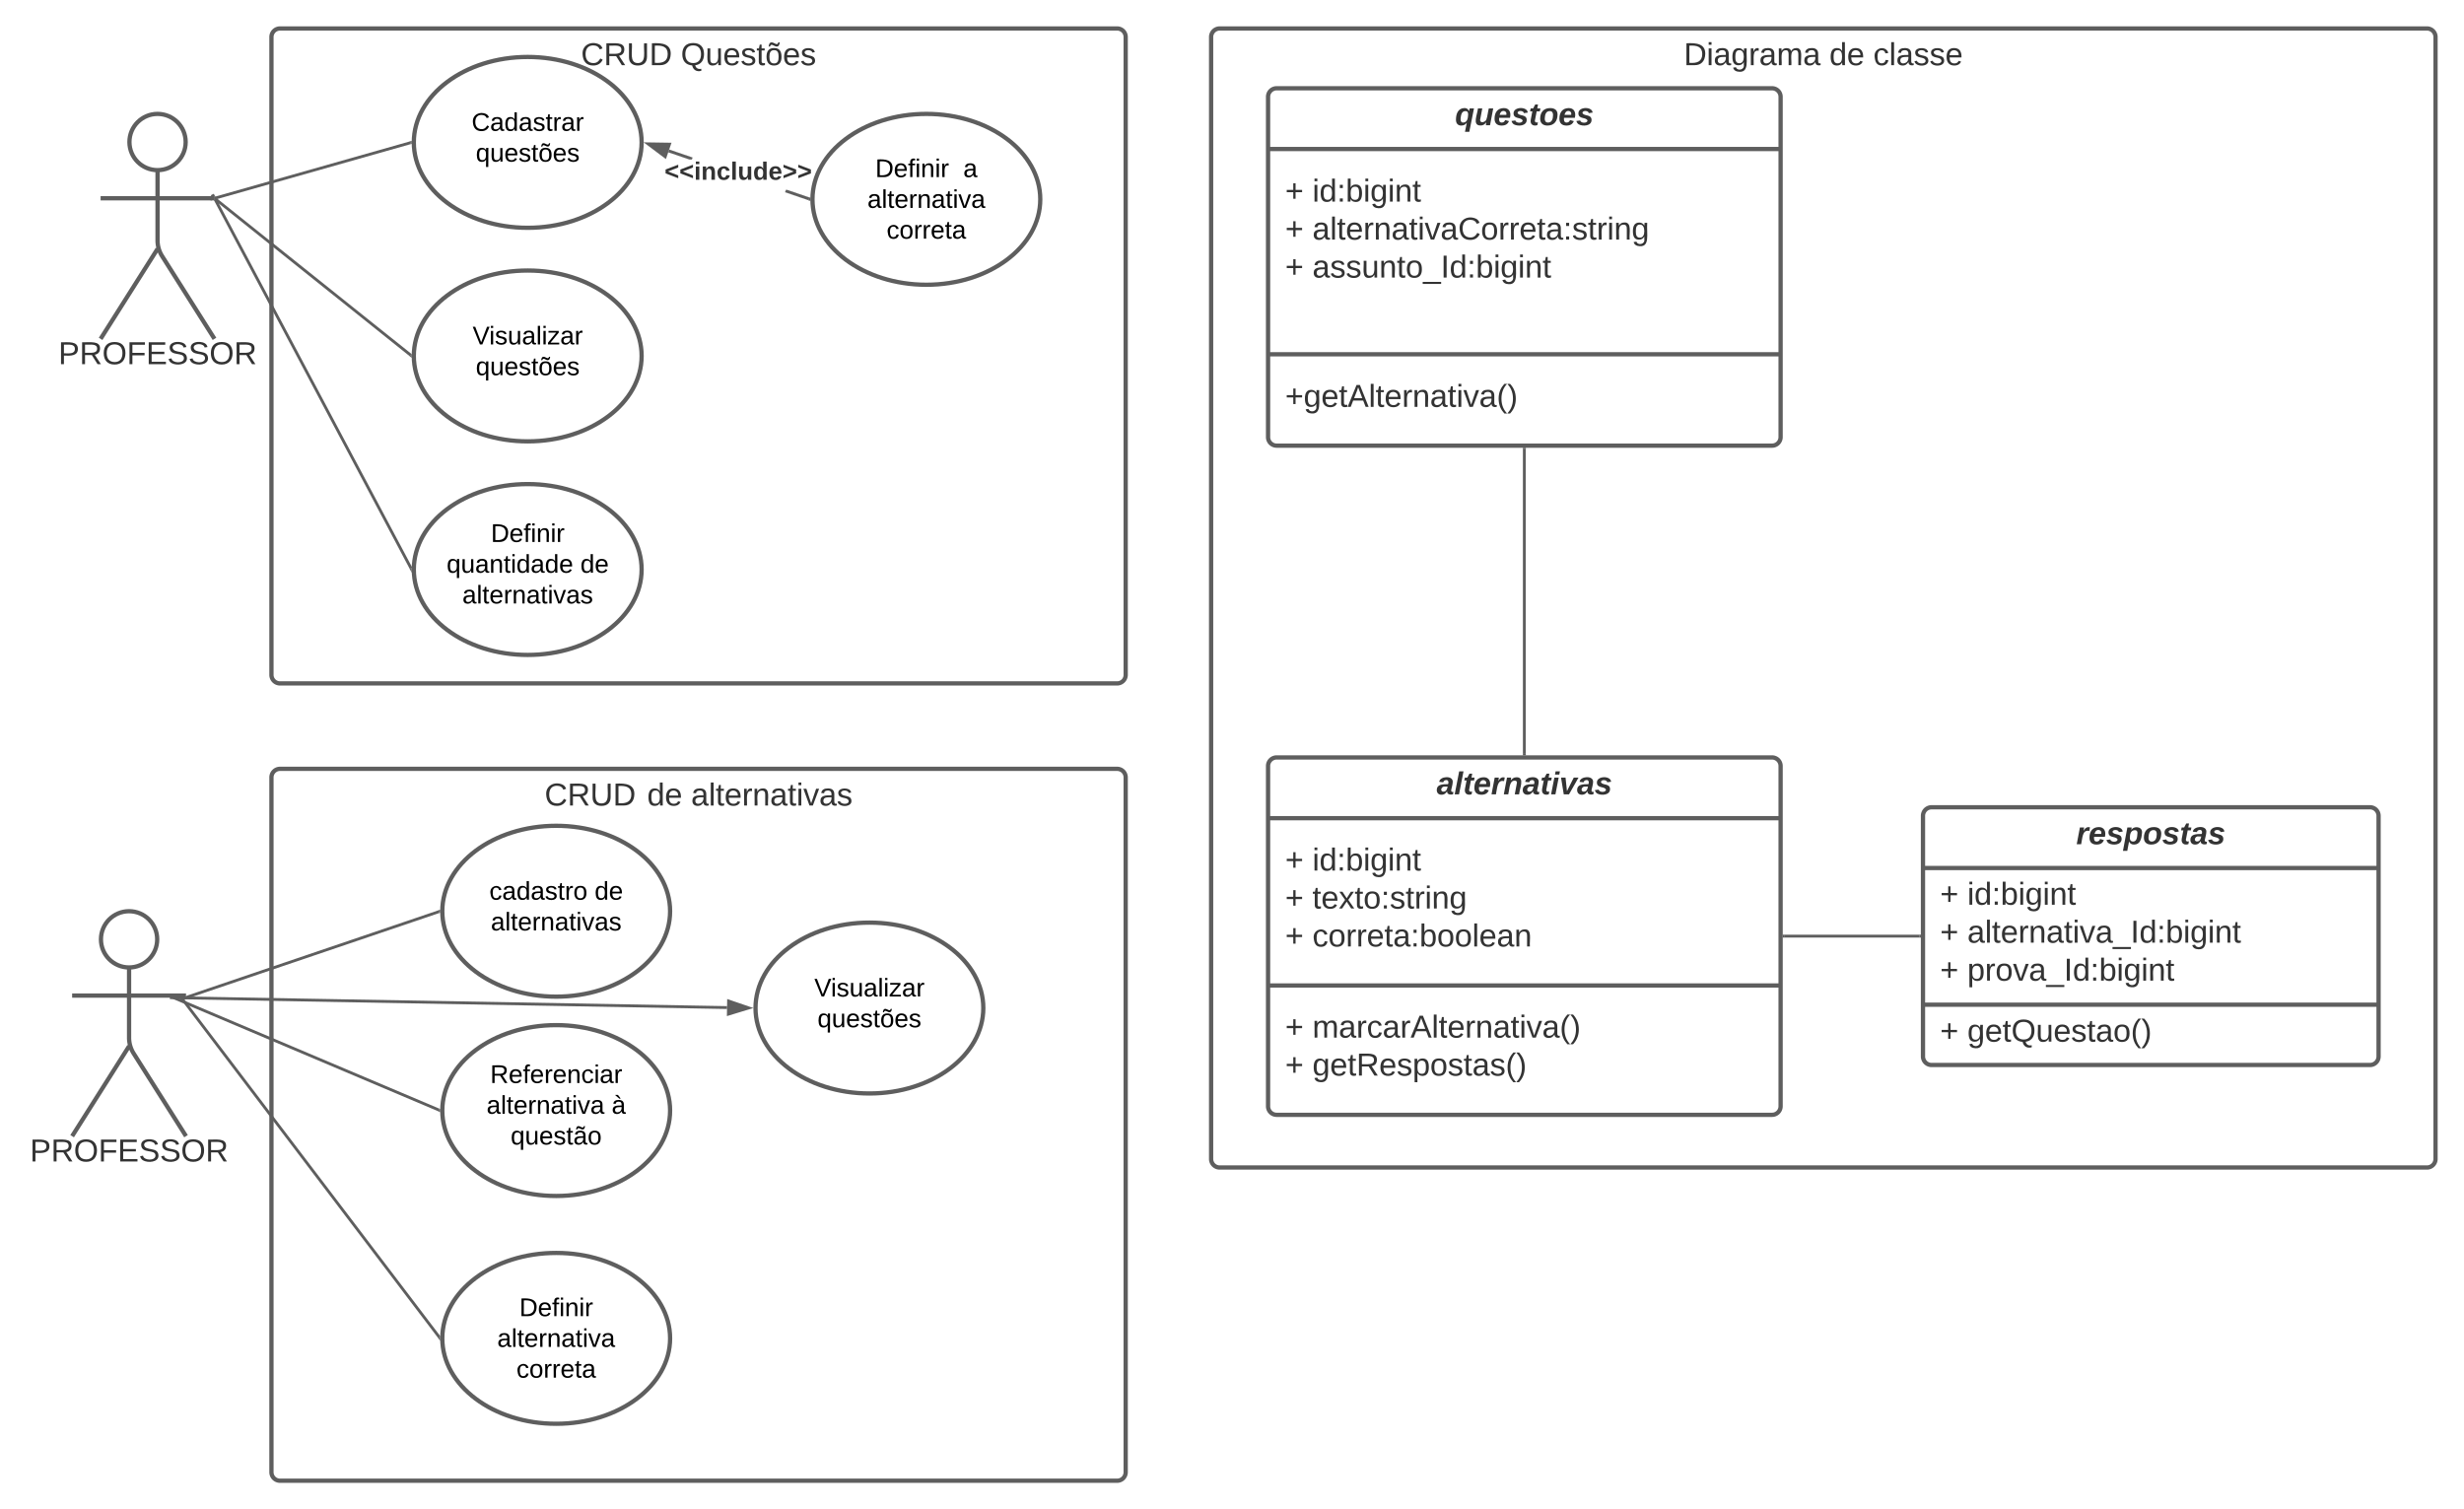 <svg xmlns="http://www.w3.org/2000/svg" xmlns:xlink="http://www.w3.org/1999/xlink" xmlns:lucid="lucid" width="1730.66" height="1060"><g transform="translate(-9.34 -20)" lucid:page-tab-id="0_0"><path d="M0 0h1870.87v1322.83H0z" fill="#fff"/><path d="M200 46a6 6 0 0 1 6-6h588a6 6 0 0 1 6 6v448a6 6 0 0 1-6 6H206a6 6 0 0 1-6-6z" stroke="#5e5e5e" stroke-width="3" fill-opacity="0"/><use xlink:href="#a" transform="matrix(1,0,0,1,208,48) translate(209.407 17.778)"/><use xlink:href="#b" transform="matrix(1,0,0,1,208,48) translate(279.531 17.778)"/><path d="M200 566a6 6 0 0 1 6-6h588a6 6 0 0 1 6 6v488a6 6 0 0 1-6 6H206a6 6 0 0 1-6-6z" stroke="#5e5e5e" stroke-width="3" fill-opacity="0"/><use xlink:href="#c" transform="matrix(1,0,0,1,208,568) translate(183.865 17.778)"/><use xlink:href="#d" transform="matrix(1,0,0,1,208,568) translate(255.875 17.778)"/><use xlink:href="#e" transform="matrix(1,0,0,1,208,568) translate(286.74 17.778)"/><path d="M860 46a6 6 0 0 1 6-6h848a6 6 0 0 1 6 6v788a6 6 0 0 1-6 6H866a6 6 0 0 1-6-6z" stroke="#5e5e5e" stroke-width="3" fill-opacity="0"/><use xlink:href="#f" transform="matrix(1,0,0,1,868,48) translate(324.006 17.778)"/><use xlink:href="#g" transform="matrix(1,0,0,1,868,48) translate(426.228 17.778)"/><use xlink:href="#h" transform="matrix(1,0,0,1,868,48) translate(457.093 17.778)"/><path d="M139.75 119.75c0 10.9-8.84 19.75-19.75 19.75-10.9 0-19.75-8.84-19.75-19.75 0-10.9 8.84-19.75 19.75-19.75 10.9 0 19.75 8.84 19.75 19.75z" stroke="#5e5e5e" stroke-width="3" fill="#fff"/><path d="M120 139.5v49.3a20.7 20.7 0 0 0 3.2 11.07L160 258m-40-63.2L80 258m0-98.75h80" stroke="#5e5e5e" stroke-width="3" fill="none"/><path d="M80 106a6 6 0 0 1 6-6h68a6 6 0 0 1 6 6v168a6 6 0 0 1-6 6H86a6 6 0 0 1-6-6z" fill="none"/><use xlink:href="#i" transform="matrix(1,0,0,1,0,258) translate(50.34 17.778)"/><path d="M460 120c0 33.14-35.82 60-80 60s-80-26.86-80-60 35.82-60 80-60 80 26.86 80 60z" stroke="#5e5e5e" stroke-width="3" fill="#fff"/><use xlink:href="#j" transform="matrix(1,0,0,1,300,60) translate(40.58 51.9)"/><use xlink:href="#k" transform="matrix(1,0,0,1,300,60) translate(43.505 73.5)"/><path d="M160.96 159l136.58-38.73" stroke="#5e5e5e" stroke-width="2" fill="none"/><path d="M157.4 161.05l-.1-.3h1.16zm3.86-1.1l-1.26.36v-2.07l.7-.2zM298.5 119.98v.43l.03.63-.74.2-.56-1.9 1.3-.38z" stroke="#5e5e5e" stroke-width=".05" fill="#5e5e5e"/><path d="M119.75 679.75c0 10.9-8.84 19.75-19.75 19.75-10.9 0-19.75-8.84-19.75-19.75 0-10.9 8.84-19.75 19.75-19.75 10.9 0 19.75 8.84 19.75 19.75z" stroke="#5e5e5e" stroke-width="3" fill="#fff"/><path d="M100 699.5v49.3a20.7 20.7 0 0 0 3.2 11.07L140 818m-40-63.2L60 818m0-98.75h80" stroke="#5e5e5e" stroke-width="3" fill="none"/><path d="M60 666a6 6 0 0 1 6-6h68a6 6 0 0 1 6 6v168a6 6 0 0 1-6 6H66a6 6 0 0 1-6-6z" fill="none"/><use xlink:href="#i" transform="matrix(1,0,0,1,-20,818) translate(50.34 17.778)"/><path d="M480 660c0 33.14-35.82 60-80 60s-80-26.86-80-60 35.82-60 80-60 80 26.86 80 60z" stroke="#5e5e5e" stroke-width="3" fill="#fff"/><use xlink:href="#l" transform="matrix(1,0,0,1,320,600) translate(33.03 51.9)"/><use xlink:href="#m" transform="matrix(1,0,0,1,320,600) translate(106.98 51.9)"/><use xlink:href="#n" transform="matrix(1,0,0,1,320,600) translate(34.08 73.5)"/><path d="M140.95 720.25l176.6-59.93" stroke="#5e5e5e" stroke-width="2" fill="none"/><path d="M141.3 721.2l-3.82 1.3-.6-1.75H140v-1.23l.65-.22zM318.5 659.98v.43l.03.65-.68.23-.64-1.9 1.33-.45z" stroke="#5e5e5e" stroke-width=".05" fill="#5e5e5e"/><path d="M460 270c0 33.14-35.82 60-80 60s-80-26.86-80-60 35.82-60 80-60 80 26.86 80 60z" stroke="#5e5e5e" stroke-width="3" fill="#fff"/><use xlink:href="#o" transform="matrix(1,0,0,1,300,210) translate(41.28 51.9)"/><use xlink:href="#p" transform="matrix(1,0,0,1,300,210) translate(43.505 73.5)"/><path d="M480 800c0 33.14-35.82 60-80 60s-80-26.86-80-60 35.82-60 80-60 80 26.86 80 60z" stroke="#5e5e5e" stroke-width="3" fill="#fff"/><use xlink:href="#q" transform="matrix(1,0,0,1,320,740) translate(33.605 40.65)"/><use xlink:href="#r" transform="matrix(1,0,0,1,320,740) translate(31.08 62.25)"/><use xlink:href="#s" transform="matrix(1,0,0,1,320,740) translate(118.93 62.25)"/><use xlink:href="#t" transform="matrix(1,0,0,1,320,740) translate(48.005 83.85)"/><path d="M160.78 159.9l136.94 109.48" stroke="#5e5e5e" stroke-width="2" fill="none"/><path d="M161.43 159.13l-1.25 1.56-.18-.15V158zm-4.05-1.38l.9-1.13 1.42 1.13zM298.54 268.75l-.04 1.23v.43l.04.9-1.47-1.16 1.25-1.56z" stroke="#5e5e5e" stroke-width=".05" fill="#5e5e5e"/><path d="M460 420c0 33.14-35.82 60-80 60s-80-26.86-80-60 35.82-60 80-60 80 26.86 80 60z" stroke="#5e5e5e" stroke-width="3" fill="#fff"/><use xlink:href="#u" transform="matrix(1,0,0,1,300,360) translate(54.105 40.65)"/><use xlink:href="#v" transform="matrix(1,0,0,1,300,360) translate(23.03 62.25)"/><use xlink:href="#w" transform="matrix(1,0,0,1,300,360) translate(116.98 62.25)"/><use xlink:href="#x" transform="matrix(1,0,0,1,300,360) translate(34.08 83.85)"/><path d="M160.47 160.16l137.56 258.96" stroke="#5e5e5e" stroke-width="2" fill="none"/><path d="M161.36 159.7l-1.36.73v-2.68h-1.94l-.35-.66 1.78-.95zM298.5 419.98v.43l.08 1.87-1.44-2.7 1.4-.75z" stroke="#5e5e5e" stroke-width=".05" fill="#5e5e5e"/><path d="M480 960c0 33.14-35.82 60-80 60s-80-26.86-80-60 35.82-60 80-60 80 26.86 80 60z" stroke="#5e5e5e" stroke-width="3" fill="#fff"/><use xlink:href="#u" transform="matrix(1,0,0,1,320,900) translate(54.105 44.4)"/><use xlink:href="#y" transform="matrix(1,0,0,1,320,900) translate(38.58 66)"/><use xlink:href="#z" transform="matrix(1,0,0,1,320,900) translate(52.055 87.6)"/><path d="M132.25 721.14l185.33 78.47M132.27 721.15l-3.7-1.57" stroke="#5e5e5e" stroke-width="2" fill="none"/><path d="M318.53 798.93l-.03 1.05v.43l.03.7-1.36-.58.78-1.84z" stroke="#5e5e5e" stroke-width=".05" fill="#5e5e5e"/><path d="M137.33 721.55L317.9 959.2M137.35 721.57l-2.44-3.2" stroke="#5e5e5e" stroke-width="2" fill="none"/><path d="M318.5 959.98v.43l.05 1.32-1.47-1.93 1.46-1.12z" stroke="#5e5e5e" stroke-width=".05" fill="#5e5e5e"/><path d="M740 160c0 33.14-35.82 60-80 60s-80-26.86-80-60 35.82-60 80-60 80 26.86 80 60z" stroke="#5e5e5e" stroke-width="3" fill="#fff"/><use xlink:href="#A" transform="matrix(1,0,0,1,580,100) translate(44.105 44.4)"/><use xlink:href="#B" transform="matrix(1,0,0,1,580,100) translate(105.905 44.4)"/><use xlink:href="#y" transform="matrix(1,0,0,1,580,100) translate(38.58 66)"/><use xlink:href="#C" transform="matrix(1,0,0,1,580,100) translate(52.055 87.6)"/><path d="M577.88 158.73l-.65 1.9L560.8 155l.57-1.64h.8zm-82.12-28.08l-.48 1.38h-1.68l-14.92-5.1.65-1.9z" stroke="#5e5e5e" stroke-width=".05" fill="#5e5e5e"/><path d="M578.53 158.95l-.03 1.03v.43l.03.67-1.32-.46.65-1.88z" fill="#5e5e5e"/><path d="M578.56 158.94l-.04 1.04v.43l.03.7-1.38-.47.67-1.94zm-1.32 1.66l1.26.43-.02-.62V160l.03-1-.63-.23z" stroke="#5e5e5e" stroke-width=".05" fill="#5e5e5e"/><path d="M479.56 121.28l-3 8.77-12-9z" fill="#5e5e5e"/><path d="M480.95 120.3l-3.9 11.37L461.5 120zm-4.9 8.12l2.12-6.17-10.55-.16z" stroke="#5e5e5e" stroke-width=".05" fill="#5e5e5e"/><use xlink:href="#D" transform="matrix(1,0,0,1,476.109,132.03) translate(0 14.222)"/><path d="M700 728c0 33.13-35.82 60-80 60s-80-26.87-80-60c0-33.15 35.82-60 80-60s80 26.85 80 60z" stroke="#5e5e5e" stroke-width="3" fill="#fff"/><use xlink:href="#o" transform="matrix(1,0,0,1,540,667.992) translate(41.28 51.9)"/><use xlink:href="#p" transform="matrix(1,0,0,1,540,667.992) translate(43.505 73.5)"/><path d="M132.7 720.77l387.3 6.9M132.73 720.77l-4.03-.07" stroke="#5e5e5e" stroke-width="2" fill="none"/><path d="M535.26 727.93l-14.34 4.38.16-9.25z" stroke="#5e5e5e" stroke-width="2" fill="#5e5e5e"/><path d="M900 88a6 6 0 0 1 6-6h348a6 6 0 0 1 6 6v239a6 6 0 0 1-6 6H906a6 6 0 0 1-6-6z" stroke="#5e5e5e" stroke-width="3" fill="#fff"/><path d="M900 124.67h360M900 268.83h360" stroke="#5e5e5e" stroke-width="3" fill="none"/><g><use xlink:href="#E" transform="matrix(1,0,0,1,908,90) translate(123.358 17.944)"/></g><g><use xlink:href="#F" transform="matrix(1,0,0,1,912,132.667) translate(0 28.944)"/><use xlink:href="#G" transform="matrix(1,0,0,1,912,132.667) translate(19.136 28.944)"/><use xlink:href="#F" transform="matrix(1,0,0,1,912,132.667) translate(0 55.611)"/><use xlink:href="#H" transform="matrix(1,0,0,1,912,132.667) translate(19.136 55.611)"/><use xlink:href="#F" transform="matrix(1,0,0,1,912,132.667) translate(0 82.278)"/><use xlink:href="#I" transform="matrix(1,0,0,1,912,132.667) translate(19.136 82.278)"/><use xlink:href="#J" transform="matrix(1,0,0,1,912,132.667) translate(0 108.944)"/></g><g><use xlink:href="#K" transform="matrix(1,0,0,1,912,276.833) translate(0 28.944)"/></g><path d="M900 558a6 6 0 0 1 6-6h348a6 6 0 0 1 6 6v239a6 6 0 0 1-6 6H906a6 6 0 0 1-6-6z" stroke="#5e5e5e" stroke-width="3" fill="#fff"/><path d="M900 594.66h360m-360 117.5h360" stroke="#5e5e5e" stroke-width="3" fill="none"/><g><use xlink:href="#L" transform="matrix(1,0,0,1,908,559.992) translate(110.364 17.944)"/></g><g><use xlink:href="#F" transform="matrix(1,0,0,1,912,602.658) translate(0 28.778)"/><use xlink:href="#G" transform="matrix(1,0,0,1,912,602.658) translate(19.136 28.778)"/><use xlink:href="#F" transform="matrix(1,0,0,1,912,602.658) translate(0 55.444)"/><use xlink:href="#M" transform="matrix(1,0,0,1,912,602.658) translate(19.136 55.444)"/><use xlink:href="#F" transform="matrix(1,0,0,1,912,602.658) translate(0 82.111)"/><use xlink:href="#N" transform="matrix(1,0,0,1,912,602.658) translate(19.136 82.111)"/></g><g><use xlink:href="#F" transform="matrix(1,0,0,1,912,720.158) translate(0 28.611)"/><use xlink:href="#O" transform="matrix(1,0,0,1,912,720.158) translate(19.136 28.611)"/><use xlink:href="#F" transform="matrix(1,0,0,1,912,720.158) translate(0 55.278)"/><use xlink:href="#P" transform="matrix(1,0,0,1,912,720.158) translate(19.136 55.278)"/></g><path d="M1360 593a6 6 0 0 1 6-6h308a6 6 0 0 1 6 6v169a6 6 0 0 1-6 6h-308a6 6 0 0 1-6-6z" stroke="#5e5e5e" stroke-width="3" fill="#fff"/><path d="M1360 629.66h320m-320 96h320" stroke="#5e5e5e" stroke-width="3" fill="none"/><g><use xlink:href="#Q" transform="matrix(1,0,0,1,1368,594.992) translate(99.623 17.944)"/></g><g><use xlink:href="#F" transform="matrix(1,0,0,1,1372,637.658) translate(0 17.778)"/><use xlink:href="#G" transform="matrix(1,0,0,1,1372,637.658) translate(19.136 17.778)"/><use xlink:href="#F" transform="matrix(1,0,0,1,1372,637.658) translate(0 44.444)"/><use xlink:href="#R" transform="matrix(1,0,0,1,1372,637.658) translate(19.136 44.444)"/><use xlink:href="#F" transform="matrix(1,0,0,1,1372,637.658) translate(0 71.111)"/><use xlink:href="#S" transform="matrix(1,0,0,1,1372,637.658) translate(19.136 71.111)"/></g><g><use xlink:href="#F" transform="matrix(1,0,0,1,1372,733.658) translate(0 17.944)"/><use xlink:href="#T" transform="matrix(1,0,0,1,1372,733.658) translate(19.136 17.944)"/></g><path d="M1262.46 677.5h95.08" stroke="#5e5e5e" stroke-width="2" fill="none"/><path d="M1262.5 678.5h-1.04v-2h1.03zM1358.54 678.5h-1.03v-2h1.04z" stroke="#5e5e5e" stroke-width=".05" fill="#5e5e5e"/><path d="M1080 335.46v214.07" stroke="#5e5e5e" stroke-width="2" fill="none"/><path d="M1081 335.5h-2v-1.04h2zM1081 550.53h-2v-1.03h2z" stroke="#5e5e5e" stroke-width=".05" fill="#5e5e5e"/><defs><path fill="#333" d="M212-179c-10-28-35-45-73-45-59 0-87 40-87 99 0 60 29 101 89 101 43 0 62-24 78-52l27 14C228-24 195 4 139 4 59 4 22-46 18-125c-6-104 99-153 187-111 19 9 31 26 39 46" id="U"/><path fill="#333" d="M233-177c-1 41-23 64-60 70L243 0h-38l-65-103H63V0H30v-248c88 3 205-21 203 71zM63-129c60-2 137 13 137-47 0-61-80-42-137-45v92" id="V"/><path fill="#333" d="M232-93c-1 65-40 97-104 97C67 4 28-28 28-90v-158h33c8 89-33 224 67 224 102 0 64-133 71-224h33v155" id="W"/><path fill="#333" d="M30-248c118-7 216 8 213 122C240-48 200 0 122 0H30v-248zM63-27c89 8 146-16 146-99s-60-101-146-95v194" id="X"/><g id="a"><use transform="matrix(0.062,0,0,0.062,0,0)" xlink:href="#U"/><use transform="matrix(0.062,0,0,0.062,15.988,0)" xlink:href="#V"/><use transform="matrix(0.062,0,0,0.062,31.975,0)" xlink:href="#W"/><use transform="matrix(0.062,0,0,0.062,47.963,0)" xlink:href="#X"/></g><path fill="#333" d="M140-251c81 0 123 46 123 126C263-53 228-8 163 1c7 30 30 48 69 40v23c-55 16-95-15-103-61C56-3 17-48 17-125c0-80 42-126 123-126zm0 227c63 0 89-41 89-101s-29-99-89-99c-61 0-89 39-89 99S79-25 140-24" id="Y"/><path fill="#333" d="M84 4C-5 8 30-112 23-190h32v120c0 31 7 50 39 49 72-2 45-101 50-169h31l1 190h-30c-1-10 1-25-2-33-11 22-28 36-60 37" id="Z"/><path fill="#333" d="M100-194c63 0 86 42 84 106H49c0 40 14 67 53 68 26 1 43-12 49-29l28 8c-11 28-37 45-77 45C44 4 14-33 15-96c1-61 26-98 85-98zm52 81c6-60-76-77-97-28-3 7-6 17-6 28h103" id="aa"/><path fill="#333" d="M135-143c-3-34-86-38-87 0 15 53 115 12 119 90S17 21 10-45l28-5c4 36 97 45 98 0-10-56-113-15-118-90-4-57 82-63 122-42 12 7 21 19 24 35" id="ab"/><path fill="#333" d="M59-47c-2 24 18 29 38 22v24C64 9 27 4 27-40v-127H5v-23h24l9-43h21v43h35v23H59v120" id="ac"/><path fill="#333" d="M100-194c62-1 85 37 85 99 1 63-27 99-86 99S16-35 15-95c0-66 28-99 85-99zM99-20c44 1 53-31 53-75 0-43-8-75-51-75s-53 32-53 75 10 74 51 75zm66-238c-3 23-9 48-36 47-26-1-65-44-74 0H39c4-23 8-48 36-47s64 44 74 0h16" id="ad"/><g id="b"><use transform="matrix(0.062,0,0,0.062,0,0)" xlink:href="#Y"/><use transform="matrix(0.062,0,0,0.062,17.284,0)" xlink:href="#Z"/><use transform="matrix(0.062,0,0,0.062,29.63,0)" xlink:href="#aa"/><use transform="matrix(0.062,0,0,0.062,41.975,0)" xlink:href="#ab"/><use transform="matrix(0.062,0,0,0.062,53.086,0)" xlink:href="#ac"/><use transform="matrix(0.062,0,0,0.062,59.259,0)" xlink:href="#ad"/><use transform="matrix(0.062,0,0,0.062,71.605,0)" xlink:href="#aa"/><use transform="matrix(0.062,0,0,0.062,83.951,0)" xlink:href="#ab"/></g><g id="c"><use transform="matrix(0.062,0,0,0.062,0,0)" xlink:href="#U"/><use transform="matrix(0.062,0,0,0.062,15.988,0)" xlink:href="#V"/><use transform="matrix(0.062,0,0,0.062,31.975,0)" xlink:href="#W"/><use transform="matrix(0.062,0,0,0.062,47.963,0)" xlink:href="#X"/></g><path fill="#333" d="M85-194c31 0 48 13 60 33l-1-100h32l1 261h-30c-2-10 0-23-3-31C134-8 116 4 85 4 32 4 16-35 15-94c0-66 23-100 70-100zm9 24c-40 0-46 34-46 75 0 40 6 74 45 74 42 0 51-32 51-76 0-42-9-74-50-73" id="ae"/><g id="d"><use transform="matrix(0.062,0,0,0.062,0,0)" xlink:href="#ae"/><use transform="matrix(0.062,0,0,0.062,12.346,0)" xlink:href="#aa"/></g><path fill="#333" d="M141-36C126-15 110 5 73 4 37 3 15-17 15-53c-1-64 63-63 125-63 3-35-9-54-41-54-24 1-41 7-42 31l-33-3c5-37 33-52 76-52 45 0 72 20 72 64v82c-1 20 7 32 28 27v20c-31 9-61-2-59-35zM48-53c0 20 12 33 32 33 41-3 63-29 60-74-43 2-92-5-92 41" id="af"/><path fill="#333" d="M24 0v-261h32V0H24" id="ag"/><path fill="#333" d="M114-163C36-179 61-72 57 0H25l-1-190h30c1 12-1 29 2 39 6-27 23-49 58-41v29" id="ah"/><path fill="#333" d="M117-194c89-4 53 116 60 194h-32v-121c0-31-8-49-39-48C34-167 62-67 57 0H25l-1-190h30c1 10-1 24 2 32 11-22 29-35 61-36" id="ai"/><path fill="#333" d="M24-231v-30h32v30H24zM24 0v-190h32V0H24" id="aj"/><path fill="#333" d="M108 0H70L1-190h34L89-25l56-165h34" id="ak"/><g id="e"><use transform="matrix(0.062,0,0,0.062,0,0)" xlink:href="#af"/><use transform="matrix(0.062,0,0,0.062,12.346,0)" xlink:href="#ag"/><use transform="matrix(0.062,0,0,0.062,17.222,0)" xlink:href="#ac"/><use transform="matrix(0.062,0,0,0.062,23.395,0)" xlink:href="#aa"/><use transform="matrix(0.062,0,0,0.062,35.741,0)" xlink:href="#ah"/><use transform="matrix(0.062,0,0,0.062,43.086,0)" xlink:href="#ai"/><use transform="matrix(0.062,0,0,0.062,55.432,0)" xlink:href="#af"/><use transform="matrix(0.062,0,0,0.062,67.778,0)" xlink:href="#ac"/><use transform="matrix(0.062,0,0,0.062,73.951,0)" xlink:href="#aj"/><use transform="matrix(0.062,0,0,0.062,78.827,0)" xlink:href="#ak"/><use transform="matrix(0.062,0,0,0.062,89.938,0)" xlink:href="#af"/><use transform="matrix(0.062,0,0,0.062,102.284,0)" xlink:href="#ab"/></g><path fill="#333" d="M177-190C167-65 218 103 67 71c-23-6-38-20-44-43l32-5c15 47 100 32 89-28v-30C133-14 115 1 83 1 29 1 15-40 15-95c0-56 16-97 71-98 29-1 48 16 59 35 1-10 0-23 2-32h30zM94-22c36 0 50-32 50-73 0-42-14-75-50-75-39 0-46 34-46 75s6 73 46 73" id="al"/><path fill="#333" d="M210-169c-67 3-38 105-44 169h-31v-121c0-29-5-50-35-48C34-165 62-65 56 0H25l-1-190h30c1 10-1 24 2 32 10-44 99-50 107 0 11-21 27-35 58-36 85-2 47 119 55 194h-31v-121c0-29-5-49-35-48" id="am"/><g id="f"><use transform="matrix(0.062,0,0,0.062,0,0)" xlink:href="#X"/><use transform="matrix(0.062,0,0,0.062,15.988,0)" xlink:href="#aj"/><use transform="matrix(0.062,0,0,0.062,20.864,0)" xlink:href="#af"/><use transform="matrix(0.062,0,0,0.062,33.21,0)" xlink:href="#al"/><use transform="matrix(0.062,0,0,0.062,45.556,0)" xlink:href="#ah"/><use transform="matrix(0.062,0,0,0.062,52.901,0)" xlink:href="#af"/><use transform="matrix(0.062,0,0,0.062,65.247,0)" xlink:href="#am"/><use transform="matrix(0.062,0,0,0.062,83.704,0)" xlink:href="#af"/></g><g id="g"><use transform="matrix(0.062,0,0,0.062,0,0)" xlink:href="#ae"/><use transform="matrix(0.062,0,0,0.062,12.346,0)" xlink:href="#aa"/></g><path fill="#333" d="M96-169c-40 0-48 33-48 73s9 75 48 75c24 0 41-14 43-38l32 2c-6 37-31 61-74 61-59 0-76-41-82-99-10-93 101-131 147-64 4 7 5 14 7 22l-32 3c-4-21-16-35-41-35" id="an"/><g id="h"><use transform="matrix(0.062,0,0,0.062,0,0)" xlink:href="#an"/><use transform="matrix(0.062,0,0,0.062,11.111,0)" xlink:href="#ag"/><use transform="matrix(0.062,0,0,0.062,15.988,0)" xlink:href="#af"/><use transform="matrix(0.062,0,0,0.062,28.333,0)" xlink:href="#ab"/><use transform="matrix(0.062,0,0,0.062,39.444,0)" xlink:href="#ab"/><use transform="matrix(0.062,0,0,0.062,50.556,0)" xlink:href="#aa"/></g><path fill="#333" d="M30-248c87 1 191-15 191 75 0 78-77 80-158 76V0H30v-248zm33 125c57 0 124 11 124-50 0-59-68-47-124-48v98" id="ao"/><path fill="#333" d="M140-251c81 0 123 46 123 126C263-46 219 4 140 4 59 4 17-45 17-125s42-126 123-126zm0 227c63 0 89-41 89-101s-29-99-89-99c-61 0-89 39-89 99S79-25 140-24" id="ap"/><path fill="#333" d="M63-220v92h138v28H63V0H30v-248h175v28H63" id="aq"/><path fill="#333" d="M30 0v-248h187v28H63v79h144v27H63v87h162V0H30" id="ar"/><path fill="#333" d="M185-189c-5-48-123-54-124 2 14 75 158 14 163 119 3 78-121 87-175 55-17-10-28-26-33-46l33-7c5 56 141 63 141-1 0-78-155-14-162-118-5-82 145-84 179-34 5 7 8 16 11 25" id="as"/><g id="i"><use transform="matrix(0.062,0,0,0.062,0,0)" xlink:href="#ao"/><use transform="matrix(0.062,0,0,0.062,14.815,0)" xlink:href="#V"/><use transform="matrix(0.062,0,0,0.062,30.802,0)" xlink:href="#ap"/><use transform="matrix(0.062,0,0,0.062,48.086,0)" xlink:href="#aq"/><use transform="matrix(0.062,0,0,0.062,61.605,0)" xlink:href="#ar"/><use transform="matrix(0.062,0,0,0.062,76.42,0)" xlink:href="#as"/><use transform="matrix(0.062,0,0,0.062,91.235,0)" xlink:href="#as"/><use transform="matrix(0.062,0,0,0.062,106.049,0)" xlink:href="#ap"/><use transform="matrix(0.062,0,0,0.062,123.333,0)" xlink:href="#V"/></g><path d="M212-179c-10-28-35-45-73-45-59 0-87 40-87 99 0 60 29 101 89 101 43 0 62-24 78-52l27 14C228-24 195 4 139 4 59 4 22-46 18-125c-6-104 99-153 187-111 19 9 31 26 39 46" id="at"/><path d="M141-36C126-15 110 5 73 4 37 3 15-17 15-53c-1-64 63-63 125-63 3-35-9-54-41-54-24 1-41 7-42 31l-33-3c5-37 33-52 76-52 45 0 72 20 72 64v82c-1 20 7 32 28 27v20c-31 9-61-2-59-35zM48-53c0 20 12 33 32 33 41-3 63-29 60-74-43 2-92-5-92 41" id="au"/><path d="M85-194c31 0 48 13 60 33l-1-100h32l1 261h-30c-2-10 0-23-3-31C134-8 116 4 85 4 32 4 16-35 15-94c0-66 23-100 70-100zm9 24c-40 0-46 34-46 75 0 40 6 74 45 74 42 0 51-32 51-76 0-42-9-74-50-73" id="av"/><path d="M135-143c-3-34-86-38-87 0 15 53 115 12 119 90S17 21 10-45l28-5c4 36 97 45 98 0-10-56-113-15-118-90-4-57 82-63 122-42 12 7 21 19 24 35" id="aw"/><path d="M59-47c-2 24 18 29 38 22v24C64 9 27 4 27-40v-127H5v-23h24l9-43h21v43h35v23H59v120" id="ax"/><path d="M114-163C36-179 61-72 57 0H25l-1-190h30c1 12-1 29 2 39 6-27 23-49 58-41v29" id="ay"/><g id="j"><use transform="matrix(0.05,0,0,0.05,0,0)" xlink:href="#at"/><use transform="matrix(0.05,0,0,0.05,12.95,0)" xlink:href="#au"/><use transform="matrix(0.05,0,0,0.05,22.95,0)" xlink:href="#av"/><use transform="matrix(0.05,0,0,0.05,32.95,0)" xlink:href="#au"/><use transform="matrix(0.05,0,0,0.05,42.95,0)" xlink:href="#aw"/><use transform="matrix(0.05,0,0,0.05,51.95,0)" xlink:href="#ax"/><use transform="matrix(0.05,0,0,0.05,56.95,0)" xlink:href="#ay"/><use transform="matrix(0.05,0,0,0.05,62.9,0)" xlink:href="#au"/><use transform="matrix(0.05,0,0,0.05,72.9,0)" xlink:href="#ay"/></g><path d="M145-31C134-9 116 4 85 4 32 4 16-35 15-94c0-59 17-99 70-100 32-1 48 14 60 33 0-11-1-24 2-32h30l-1 268h-32zM93-21c41 0 51-33 51-76s-8-73-50-73c-40 0-46 35-46 75s5 74 45 74" id="az"/><path d="M84 4C-5 8 30-112 23-190h32v120c0 31 7 50 39 49 72-2 45-101 50-169h31l1 190h-30c-1-10 1-25-2-33-11 22-28 36-60 37" id="aA"/><path d="M100-194c63 0 86 42 84 106H49c0 40 14 67 53 68 26 1 43-12 49-29l28 8c-11 28-37 45-77 45C44 4 14-33 15-96c1-61 26-98 85-98zm52 81c6-60-76-77-97-28-3 7-6 17-6 28h103" id="aB"/><path d="M100-194c62-1 85 37 85 99 1 63-27 99-86 99S16-35 15-95c0-66 28-99 85-99zM99-20c44 1 53-31 53-75 0-43-8-75-51-75s-53 32-53 75 10 74 51 75zm66-238c-3 23-9 48-36 47-26-1-65-44-74 0H39c4-23 8-48 36-47s64 44 74 0h16" id="aC"/><g id="k"><use transform="matrix(0.05,0,0,0.05,0,0)" xlink:href="#az"/><use transform="matrix(0.05,0,0,0.05,10,0)" xlink:href="#aA"/><use transform="matrix(0.05,0,0,0.05,20,0)" xlink:href="#aB"/><use transform="matrix(0.05,0,0,0.05,30,0)" xlink:href="#aw"/><use transform="matrix(0.05,0,0,0.05,39,0)" xlink:href="#ax"/><use transform="matrix(0.05,0,0,0.05,44,0)" xlink:href="#aC"/><use transform="matrix(0.05,0,0,0.05,54,0)" xlink:href="#aB"/><use transform="matrix(0.05,0,0,0.05,64,0)" xlink:href="#aw"/></g><path d="M96-169c-40 0-48 33-48 73s9 75 48 75c24 0 41-14 43-38l32 2c-6 37-31 61-74 61-59 0-76-41-82-99-10-93 101-131 147-64 4 7 5 14 7 22l-32 3c-4-21-16-35-41-35" id="aD"/><path d="M100-194c62-1 85 37 85 99 1 63-27 99-86 99S16-35 15-95c0-66 28-99 85-99zM99-20c44 1 53-31 53-75 0-43-8-75-51-75s-53 32-53 75 10 74 51 75" id="aE"/><g id="l"><use transform="matrix(0.05,0,0,0.05,0,0)" xlink:href="#aD"/><use transform="matrix(0.05,0,0,0.05,9,0)" xlink:href="#au"/><use transform="matrix(0.05,0,0,0.05,19,0)" xlink:href="#av"/><use transform="matrix(0.05,0,0,0.05,29,0)" xlink:href="#au"/><use transform="matrix(0.05,0,0,0.05,39,0)" xlink:href="#aw"/><use transform="matrix(0.05,0,0,0.05,48,0)" xlink:href="#ax"/><use transform="matrix(0.05,0,0,0.05,53,0)" xlink:href="#ay"/><use transform="matrix(0.05,0,0,0.05,58.95,0)" xlink:href="#aE"/></g><g id="m"><use transform="matrix(0.05,0,0,0.05,0,0)" xlink:href="#av"/><use transform="matrix(0.05,0,0,0.05,10,0)" xlink:href="#aB"/></g><path d="M24 0v-261h32V0H24" id="aF"/><path d="M117-194c89-4 53 116 60 194h-32v-121c0-31-8-49-39-48C34-167 62-67 57 0H25l-1-190h30c1 10-1 24 2 32 11-22 29-35 61-36" id="aG"/><path d="M24-231v-30h32v30H24zM24 0v-190h32V0H24" id="aH"/><path d="M108 0H70L1-190h34L89-25l56-165h34" id="aI"/><g id="n"><use transform="matrix(0.05,0,0,0.05,0,0)" xlink:href="#au"/><use transform="matrix(0.05,0,0,0.05,10,0)" xlink:href="#aF"/><use transform="matrix(0.05,0,0,0.05,13.95,0)" xlink:href="#ax"/><use transform="matrix(0.05,0,0,0.05,18.95,0)" xlink:href="#aB"/><use transform="matrix(0.05,0,0,0.05,28.95,0)" xlink:href="#ay"/><use transform="matrix(0.05,0,0,0.05,34.9,0)" xlink:href="#aG"/><use transform="matrix(0.05,0,0,0.05,44.9,0)" xlink:href="#au"/><use transform="matrix(0.05,0,0,0.05,54.9,0)" xlink:href="#ax"/><use transform="matrix(0.05,0,0,0.05,59.9,0)" xlink:href="#aH"/><use transform="matrix(0.05,0,0,0.05,63.85,0)" xlink:href="#aI"/><use transform="matrix(0.05,0,0,0.05,72.85,0)" xlink:href="#au"/><use transform="matrix(0.05,0,0,0.05,82.85,0)" xlink:href="#aw"/></g><path d="M137 0h-34L2-248h35l83 218 83-218h36" id="aJ"/><path d="M9 0v-24l116-142H16v-24h144v24L44-24h123V0H9" id="aK"/><g id="o"><use transform="matrix(0.05,0,0,0.05,0,0)" xlink:href="#aJ"/><use transform="matrix(0.05,0,0,0.05,11.65,0)" xlink:href="#aH"/><use transform="matrix(0.05,0,0,0.05,15.6,0)" xlink:href="#aw"/><use transform="matrix(0.05,0,0,0.05,24.6,0)" xlink:href="#aA"/><use transform="matrix(0.05,0,0,0.05,34.6,0)" xlink:href="#au"/><use transform="matrix(0.05,0,0,0.05,44.6,0)" xlink:href="#aF"/><use transform="matrix(0.05,0,0,0.05,48.55,0)" xlink:href="#aH"/><use transform="matrix(0.05,0,0,0.05,52.5,0)" xlink:href="#aK"/><use transform="matrix(0.05,0,0,0.05,61.5,0)" xlink:href="#au"/><use transform="matrix(0.05,0,0,0.05,71.5,0)" xlink:href="#ay"/></g><g id="p"><use transform="matrix(0.05,0,0,0.05,0,0)" xlink:href="#az"/><use transform="matrix(0.05,0,0,0.05,10,0)" xlink:href="#aA"/><use transform="matrix(0.05,0,0,0.05,20,0)" xlink:href="#aB"/><use transform="matrix(0.05,0,0,0.05,30,0)" xlink:href="#aw"/><use transform="matrix(0.05,0,0,0.05,39,0)" xlink:href="#ax"/><use transform="matrix(0.05,0,0,0.05,44,0)" xlink:href="#aC"/><use transform="matrix(0.05,0,0,0.05,54,0)" xlink:href="#aB"/><use transform="matrix(0.05,0,0,0.05,64,0)" xlink:href="#aw"/></g><path d="M233-177c-1 41-23 64-60 70L243 0h-38l-65-103H63V0H30v-248c88 3 205-21 203 71zM63-129c60-2 137 13 137-47 0-61-80-42-137-45v92" id="aL"/><path d="M101-234c-31-9-42 10-38 44h38v23H63V0H32v-167H5v-23h27c-7-52 17-82 69-68v24" id="aM"/><g id="q"><use transform="matrix(0.05,0,0,0.05,0,0)" xlink:href="#aL"/><use transform="matrix(0.05,0,0,0.05,12.95,0)" xlink:href="#aB"/><use transform="matrix(0.05,0,0,0.05,22.95,0)" xlink:href="#aM"/><use transform="matrix(0.05,0,0,0.05,27.95,0)" xlink:href="#aB"/><use transform="matrix(0.05,0,0,0.05,37.95,0)" xlink:href="#ay"/><use transform="matrix(0.05,0,0,0.05,43.9,0)" xlink:href="#aB"/><use transform="matrix(0.05,0,0,0.05,53.9,0)" xlink:href="#aG"/><use transform="matrix(0.05,0,0,0.05,63.9,0)" xlink:href="#aD"/><use transform="matrix(0.05,0,0,0.05,72.9,0)" xlink:href="#aH"/><use transform="matrix(0.05,0,0,0.05,76.85,0)" xlink:href="#au"/><use transform="matrix(0.05,0,0,0.05,86.85,0)" xlink:href="#ay"/></g><g id="r"><use transform="matrix(0.05,0,0,0.05,0,0)" xlink:href="#au"/><use transform="matrix(0.05,0,0,0.05,10,0)" xlink:href="#aF"/><use transform="matrix(0.05,0,0,0.05,13.95,0)" xlink:href="#ax"/><use transform="matrix(0.05,0,0,0.05,18.95,0)" xlink:href="#aB"/><use transform="matrix(0.05,0,0,0.05,28.95,0)" xlink:href="#ay"/><use transform="matrix(0.05,0,0,0.05,34.9,0)" xlink:href="#aG"/><use transform="matrix(0.05,0,0,0.05,44.9,0)" xlink:href="#au"/><use transform="matrix(0.05,0,0,0.05,54.9,0)" xlink:href="#ax"/><use transform="matrix(0.05,0,0,0.05,59.9,0)" xlink:href="#aH"/><use transform="matrix(0.05,0,0,0.05,63.85,0)" xlink:href="#aI"/><use transform="matrix(0.05,0,0,0.05,72.85,0)" xlink:href="#au"/></g><path d="M141-36C126-15 110 5 73 4 37 3 15-17 15-53c-1-64 63-63 125-63 3-35-9-54-41-54-24 1-41 7-42 31l-33-3c5-37 33-52 76-52 45 0 72 20 72 64v82c-1 20 7 32 28 27v20c-31 9-61-2-59-35zM48-53c0 20 12 33 32 33 41-3 63-29 60-74-43 2-92-5-92 41zm62-158l-58-49v-5h36c12 19 30 32 38 54h-16" id="aN"/><use transform="matrix(0.05,0,0,0.05,0,0)" xlink:href="#aN" id="s"/><path d="M141-36C126-15 110 5 73 4 37 3 15-17 15-53c-1-64 63-63 125-63 3-35-9-54-41-54-24 1-41 7-42 31l-33-3c5-37 33-52 76-52 45 0 72 20 72 64v82c-1 20 7 32 28 27v20c-31 9-61-2-59-35zM48-53c0 20 12 33 32 33 41-3 63-29 60-74-43 2-92-5-92 41zm117-205c-3 23-9 48-36 47-26-1-65-44-74 0H39c4-23 8-48 36-47s64 44 74 0h16" id="aO"/><g id="t"><use transform="matrix(0.05,0,0,0.05,0,0)" xlink:href="#az"/><use transform="matrix(0.05,0,0,0.05,10,0)" xlink:href="#aA"/><use transform="matrix(0.05,0,0,0.05,20,0)" xlink:href="#aB"/><use transform="matrix(0.05,0,0,0.05,30,0)" xlink:href="#aw"/><use transform="matrix(0.05,0,0,0.05,39,0)" xlink:href="#ax"/><use transform="matrix(0.05,0,0,0.05,44,0)" xlink:href="#aO"/><use transform="matrix(0.05,0,0,0.05,54,0)" xlink:href="#aE"/></g><path d="M30-248c118-7 216 8 213 122C240-48 200 0 122 0H30v-248zM63-27c89 8 146-16 146-99s-60-101-146-95v194" id="aP"/><g id="u"><use transform="matrix(0.05,0,0,0.05,0,0)" xlink:href="#aP"/><use transform="matrix(0.05,0,0,0.05,12.95,0)" xlink:href="#aB"/><use transform="matrix(0.05,0,0,0.05,22.95,0)" xlink:href="#aM"/><use transform="matrix(0.05,0,0,0.05,27.95,0)" xlink:href="#aH"/><use transform="matrix(0.05,0,0,0.05,31.9,0)" xlink:href="#aG"/><use transform="matrix(0.05,0,0,0.05,41.9,0)" xlink:href="#aH"/><use transform="matrix(0.05,0,0,0.05,45.85,0)" xlink:href="#ay"/></g><g id="v"><use transform="matrix(0.05,0,0,0.05,0,0)" xlink:href="#az"/><use transform="matrix(0.05,0,0,0.05,10,0)" xlink:href="#aA"/><use transform="matrix(0.05,0,0,0.05,20,0)" xlink:href="#au"/><use transform="matrix(0.05,0,0,0.05,30,0)" xlink:href="#aG"/><use transform="matrix(0.05,0,0,0.05,40,0)" xlink:href="#ax"/><use transform="matrix(0.05,0,0,0.05,45,0)" xlink:href="#aH"/><use transform="matrix(0.05,0,0,0.05,48.95,0)" xlink:href="#av"/><use transform="matrix(0.05,0,0,0.05,58.95,0)" xlink:href="#au"/><use transform="matrix(0.05,0,0,0.05,68.95,0)" xlink:href="#av"/><use transform="matrix(0.05,0,0,0.05,78.95,0)" xlink:href="#aB"/></g><g id="w"><use transform="matrix(0.05,0,0,0.05,0,0)" xlink:href="#av"/><use transform="matrix(0.05,0,0,0.05,10,0)" xlink:href="#aB"/></g><g id="x"><use transform="matrix(0.05,0,0,0.05,0,0)" xlink:href="#au"/><use transform="matrix(0.05,0,0,0.05,10,0)" xlink:href="#aF"/><use transform="matrix(0.05,0,0,0.05,13.95,0)" xlink:href="#ax"/><use transform="matrix(0.05,0,0,0.05,18.95,0)" xlink:href="#aB"/><use transform="matrix(0.05,0,0,0.05,28.95,0)" xlink:href="#ay"/><use transform="matrix(0.05,0,0,0.05,34.9,0)" xlink:href="#aG"/><use transform="matrix(0.05,0,0,0.05,44.9,0)" xlink:href="#au"/><use transform="matrix(0.05,0,0,0.05,54.9,0)" xlink:href="#ax"/><use transform="matrix(0.05,0,0,0.05,59.9,0)" xlink:href="#aH"/><use transform="matrix(0.05,0,0,0.05,63.85,0)" xlink:href="#aI"/><use transform="matrix(0.05,0,0,0.05,72.85,0)" xlink:href="#au"/><use transform="matrix(0.05,0,0,0.05,82.85,0)" xlink:href="#aw"/></g><g id="y"><use transform="matrix(0.05,0,0,0.05,0,0)" xlink:href="#au"/><use transform="matrix(0.05,0,0,0.05,10,0)" xlink:href="#aF"/><use transform="matrix(0.05,0,0,0.05,13.95,0)" xlink:href="#ax"/><use transform="matrix(0.05,0,0,0.05,18.95,0)" xlink:href="#aB"/><use transform="matrix(0.05,0,0,0.05,28.95,0)" xlink:href="#ay"/><use transform="matrix(0.05,0,0,0.05,34.9,0)" xlink:href="#aG"/><use transform="matrix(0.05,0,0,0.05,44.9,0)" xlink:href="#au"/><use transform="matrix(0.05,0,0,0.05,54.9,0)" xlink:href="#ax"/><use transform="matrix(0.05,0,0,0.05,59.9,0)" xlink:href="#aH"/><use transform="matrix(0.05,0,0,0.05,63.85,0)" xlink:href="#aI"/><use transform="matrix(0.05,0,0,0.05,72.85,0)" xlink:href="#au"/></g><g id="z"><use transform="matrix(0.05,0,0,0.05,0,0)" xlink:href="#aD"/><use transform="matrix(0.05,0,0,0.05,9,0)" xlink:href="#aE"/><use transform="matrix(0.05,0,0,0.05,19,0)" xlink:href="#ay"/><use transform="matrix(0.05,0,0,0.05,24.95,0)" xlink:href="#ay"/><use transform="matrix(0.05,0,0,0.05,30.9,0)" xlink:href="#aB"/><use transform="matrix(0.05,0,0,0.05,40.9,0)" xlink:href="#ax"/><use transform="matrix(0.05,0,0,0.05,45.9,0)" xlink:href="#au"/></g><g id="A"><use transform="matrix(0.05,0,0,0.05,0,0)" xlink:href="#aP"/><use transform="matrix(0.05,0,0,0.05,12.95,0)" xlink:href="#aB"/><use transform="matrix(0.05,0,0,0.05,22.95,0)" xlink:href="#aM"/><use transform="matrix(0.05,0,0,0.05,27.95,0)" xlink:href="#aH"/><use transform="matrix(0.05,0,0,0.05,31.9,0)" xlink:href="#aG"/><use transform="matrix(0.05,0,0,0.05,41.9,0)" xlink:href="#aH"/><use transform="matrix(0.05,0,0,0.05,45.85,0)" xlink:href="#ay"/></g><use transform="matrix(0.05,0,0,0.05,0,0)" xlink:href="#au" id="B"/><g id="C"><use transform="matrix(0.05,0,0,0.05,0,0)" xlink:href="#aD"/><use transform="matrix(0.05,0,0,0.05,9,0)" xlink:href="#aE"/><use transform="matrix(0.05,0,0,0.05,19,0)" xlink:href="#ay"/><use transform="matrix(0.05,0,0,0.05,24.95,0)" xlink:href="#ay"/><use transform="matrix(0.05,0,0,0.05,30.9,0)" xlink:href="#aB"/><use transform="matrix(0.05,0,0,0.05,40.9,0)" xlink:href="#ax"/><use transform="matrix(0.05,0,0,0.05,45.9,0)" xlink:href="#au"/></g><path fill="#333" d="M15-91v-56l181-69v40L49-119l147 57v40" id="aQ"/><path fill="#333" d="M25-224v-37h50v37H25zM25 0v-190h50V0H25" id="aR"/><path fill="#333" d="M135-194c87-1 58 113 63 194h-50c-7-57 23-157-34-157-59 0-34 97-39 157H25l-1-190h47c2 12-1 28 3 38 12-26 28-41 61-42" id="aS"/><path fill="#333" d="M190-63c-7 42-38 67-86 67-59 0-84-38-90-98-12-110 154-137 174-36l-49 2c-2-19-15-32-35-32-30 0-35 28-38 64-6 74 65 87 74 30" id="aT"/><path fill="#333" d="M25 0v-261h50V0H25" id="aU"/><path fill="#333" d="M85 4C-2 5 27-109 22-190h50c7 57-23 150 33 157 60-5 35-97 40-157h50l1 190h-47c-2-12 1-28-3-38-12 25-28 42-61 42" id="aV"/><path fill="#333" d="M88-194c31-1 46 15 58 34l-1-101h50l1 261h-48c-2-10 0-23-3-31C134-8 116 4 84 4 32 4 16-41 15-95c0-56 19-97 73-99zm17 164c33 0 40-30 41-66 1-37-9-64-41-64s-38 30-39 65c0 43 13 65 39 65" id="aW"/><path fill="#333" d="M185-48c-13 30-37 53-82 52C43 2 14-33 14-96s30-98 90-98c62 0 83 45 84 108H66c0 31 8 55 39 56 18 0 30-7 34-22zm-45-69c5-46-57-63-70-21-2 6-4 13-4 21h74" id="aX"/><path fill="#333" d="M15-22v-40l146-57-146-57v-40l181 69v56" id="aY"/><g id="D"><use transform="matrix(0.049,0,0,0.049,0,0)" xlink:href="#aQ"/><use transform="matrix(0.049,0,0,0.049,10.37,0)" xlink:href="#aQ"/><use transform="matrix(0.049,0,0,0.049,20.741,0)" xlink:href="#aR"/><use transform="matrix(0.049,0,0,0.049,25.679,0)" xlink:href="#aS"/><use transform="matrix(0.049,0,0,0.049,36.494,0)" xlink:href="#aT"/><use transform="matrix(0.049,0,0,0.049,46.37,0)" xlink:href="#aU"/><use transform="matrix(0.049,0,0,0.049,51.309,0)" xlink:href="#aV"/><use transform="matrix(0.049,0,0,0.049,62.123,0)" xlink:href="#aW"/><use transform="matrix(0.049,0,0,0.049,72.938,0)" xlink:href="#aX"/><use transform="matrix(0.049,0,0,0.049,82.815,0)" xlink:href="#aY"/><use transform="matrix(0.049,0,0,0.049,93.185,0)" xlink:href="#aY"/></g><path fill="#333" d="M102-194c32-2 46 14 56 35 2-10 4-23 8-31h48L161 75h-49l21-104C119-9 101 4 69 4 31 4 10-22 10-61c0-70 24-129 92-133zM63-82c-3 28 2 52 28 52 46-1 55-45 57-90 1-24-7-40-30-40-43 0-50 40-55 78" id="aZ"/><path fill="#333" d="M69 3c-96 0-34-126-28-193h49L65-57c6 42 62 18 71-6 14-38 17-86 28-127h50L178 0h-47c0-11 4-26 3-33-14 20-30 37-65 36" id="ba"/><path fill="#333" d="M114-194c63-2 87 48 72 110H63c-3 28 1 55 31 54 21-1 32-13 37-29l44 13C160-14 137 4 91 4 41 4 11-22 11-73c0-71 33-119 103-121zm30 77c14-47-50-61-67-22-3 6-6 13-8 22h75" id="bb"/><path fill="#333" d="M144-137c-1-29-70-35-71-2 16 41 103 10 103 80C176 9 79 16 32-9 18-17 9-31 4-48l44-6c3 32 80 36 82 1-15-42-103-11-103-82 0-77 157-79 161-8" id="bc"/><path fill="#333" d="M72-63c-8 23 5 39 32 30L98-1C54 14 12-6 23-64l18-93H15l7-33h28l24-45h31l-8 45h35l-6 33H90" id="bd"/><path fill="#333" d="M124-194c51 0 84 22 84 74C207-44 167 4 94 4 43 4 11-23 11-74c0-74 41-120 113-120zM99-30c46 0 58-42 58-86 0-27-11-44-37-44-44 0-55 40-57 84-1 27 10 45 36 46" id="be"/><g id="E"><use transform="matrix(0.062,0,0,0.062,0,0)" xlink:href="#aZ"/><use transform="matrix(0.062,0,0,0.062,13.519,0)" xlink:href="#ba"/><use transform="matrix(0.062,0,0,0.062,27.037,0)" xlink:href="#bb"/><use transform="matrix(0.062,0,0,0.062,39.383,0)" xlink:href="#bc"/><use transform="matrix(0.062,0,0,0.062,51.728,0)" xlink:href="#bd"/><use transform="matrix(0.062,0,0,0.062,59.074,0)" xlink:href="#be"/><use transform="matrix(0.062,0,0,0.062,72.593,0)" xlink:href="#bb"/><use transform="matrix(0.062,0,0,0.062,84.938,0)" xlink:href="#bc"/></g><path fill="#333" d="M118-107v75H92v-75H18v-26h74v-75h26v75h74v26h-74" id="bf"/><use transform="matrix(0.062,0,0,0.062,0,0)" xlink:href="#bf" id="F"/><path fill="#333" d="M33-154v-36h34v36H33zM33 0v-36h34V0H33" id="bg"/><path fill="#333" d="M115-194c53 0 69 39 70 98 0 66-23 100-70 100C84 3 66-7 56-30L54 0H23l1-261h32v101c10-23 28-34 59-34zm-8 174c40 0 45-34 45-75 0-40-5-75-45-74-42 0-51 32-51 76 0 43 10 73 51 73" id="bh"/><g id="G"><use transform="matrix(0.062,0,0,0.062,0,0)" xlink:href="#aj"/><use transform="matrix(0.062,0,0,0.062,4.877,0)" xlink:href="#ae"/><use transform="matrix(0.062,0,0,0.062,17.222,0)" xlink:href="#bg"/><use transform="matrix(0.062,0,0,0.062,23.395,0)" xlink:href="#bh"/><use transform="matrix(0.062,0,0,0.062,35.741,0)" xlink:href="#aj"/><use transform="matrix(0.062,0,0,0.062,40.617,0)" xlink:href="#al"/><use transform="matrix(0.062,0,0,0.062,52.963,0)" xlink:href="#aj"/><use transform="matrix(0.062,0,0,0.062,57.84,0)" xlink:href="#ai"/><use transform="matrix(0.062,0,0,0.062,70.185,0)" xlink:href="#ac"/></g><path fill="#333" d="M100-194c62-1 85 37 85 99 1 63-27 99-86 99S16-35 15-95c0-66 28-99 85-99zM99-20c44 1 53-31 53-75 0-43-8-75-51-75s-53 32-53 75 10 74 51 75" id="bi"/><g id="H"><use transform="matrix(0.062,0,0,0.062,0,0)" xlink:href="#af"/><use transform="matrix(0.062,0,0,0.062,12.346,0)" xlink:href="#ag"/><use transform="matrix(0.062,0,0,0.062,17.222,0)" xlink:href="#ac"/><use transform="matrix(0.062,0,0,0.062,23.395,0)" xlink:href="#aa"/><use transform="matrix(0.062,0,0,0.062,35.741,0)" xlink:href="#ah"/><use transform="matrix(0.062,0,0,0.062,43.086,0)" xlink:href="#ai"/><use transform="matrix(0.062,0,0,0.062,55.432,0)" xlink:href="#af"/><use transform="matrix(0.062,0,0,0.062,67.778,0)" xlink:href="#ac"/><use transform="matrix(0.062,0,0,0.062,73.951,0)" xlink:href="#aj"/><use transform="matrix(0.062,0,0,0.062,78.827,0)" xlink:href="#ak"/><use transform="matrix(0.062,0,0,0.062,89.938,0)" xlink:href="#af"/><use transform="matrix(0.062,0,0,0.062,102.284,0)" xlink:href="#U"/><use transform="matrix(0.062,0,0,0.062,118.272,0)" xlink:href="#bi"/><use transform="matrix(0.062,0,0,0.062,130.617,0)" xlink:href="#ah"/><use transform="matrix(0.062,0,0,0.062,137.963,0)" xlink:href="#ah"/><use transform="matrix(0.062,0,0,0.062,145.309,0)" xlink:href="#aa"/><use transform="matrix(0.062,0,0,0.062,157.654,0)" xlink:href="#ac"/><use transform="matrix(0.062,0,0,0.062,163.827,0)" xlink:href="#af"/><use transform="matrix(0.062,0,0,0.062,176.173,0)" xlink:href="#bg"/><use transform="matrix(0.062,0,0,0.062,182.346,0)" xlink:href="#ab"/><use transform="matrix(0.062,0,0,0.062,193.457,0)" xlink:href="#ac"/><use transform="matrix(0.062,0,0,0.062,199.63,0)" xlink:href="#ah"/><use transform="matrix(0.062,0,0,0.062,206.975,0)" xlink:href="#aj"/><use transform="matrix(0.062,0,0,0.062,211.852,0)" xlink:href="#ai"/><use transform="matrix(0.062,0,0,0.062,224.198,0)" xlink:href="#al"/></g><path fill="#333" d="M-5 72V49h209v23H-5" id="bj"/><path fill="#333" d="M33 0v-248h34V0H33" id="bk"/><g id="I"><use transform="matrix(0.062,0,0,0.062,0,0)" xlink:href="#af"/><use transform="matrix(0.062,0,0,0.062,12.346,0)" xlink:href="#ab"/><use transform="matrix(0.062,0,0,0.062,23.457,0)" xlink:href="#ab"/><use transform="matrix(0.062,0,0,0.062,34.568,0)" xlink:href="#Z"/><use transform="matrix(0.062,0,0,0.062,46.914,0)" xlink:href="#ai"/><use transform="matrix(0.062,0,0,0.062,59.259,0)" xlink:href="#ac"/><use transform="matrix(0.062,0,0,0.062,65.432,0)" xlink:href="#bi"/><use transform="matrix(0.062,0,0,0.062,77.778,0)" xlink:href="#bj"/><use transform="matrix(0.062,0,0,0.062,90.123,0)" xlink:href="#bk"/><use transform="matrix(0.062,0,0,0.062,96.296,0)" xlink:href="#ae"/><use transform="matrix(0.062,0,0,0.062,108.642,0)" xlink:href="#bg"/><use transform="matrix(0.062,0,0,0.062,114.815,0)" xlink:href="#bh"/><use transform="matrix(0.062,0,0,0.062,127.16,0)" xlink:href="#aj"/><use transform="matrix(0.062,0,0,0.062,132.037,0)" xlink:href="#al"/><use transform="matrix(0.062,0,0,0.062,144.383,0)" xlink:href="#aj"/><use transform="matrix(0.062,0,0,0.062,149.259,0)" xlink:href="#ai"/><use transform="matrix(0.062,0,0,0.062,161.605,0)" xlink:href="#ac"/></g><path fill="#333" d="M205 0l-28-72H64L36 0H1l101-248h38L239 0h-34zm-38-99l-47-123c-12 45-31 82-46 123h93" id="bl"/><path fill="#333" d="M87 75C49 33 22-17 22-94c0-76 28-126 65-167h31c-38 41-64 92-64 168S80 34 118 75H87" id="bm"/><path fill="#333" d="M33-261c38 41 65 92 65 168S71 34 33 75H2C39 34 66-17 66-93S39-220 2-261h31" id="bn"/><g id="K"><use transform="matrix(0.062,0,0,0.062,0,0)" xlink:href="#bf"/><use transform="matrix(0.062,0,0,0.062,12.963,0)" xlink:href="#al"/><use transform="matrix(0.062,0,0,0.062,25.309,0)" xlink:href="#aa"/><use transform="matrix(0.062,0,0,0.062,37.654,0)" xlink:href="#ac"/><use transform="matrix(0.062,0,0,0.062,43.827,0)" xlink:href="#bl"/><use transform="matrix(0.062,0,0,0.062,58.642,0)" xlink:href="#ag"/><use transform="matrix(0.062,0,0,0.062,63.519,0)" xlink:href="#ac"/><use transform="matrix(0.062,0,0,0.062,69.691,0)" xlink:href="#aa"/><use transform="matrix(0.062,0,0,0.062,82.037,0)" xlink:href="#ah"/><use transform="matrix(0.062,0,0,0.062,89.383,0)" xlink:href="#ai"/><use transform="matrix(0.062,0,0,0.062,101.728,0)" xlink:href="#af"/><use transform="matrix(0.062,0,0,0.062,114.074,0)" xlink:href="#ac"/><use transform="matrix(0.062,0,0,0.062,120.247,0)" xlink:href="#aj"/><use transform="matrix(0.062,0,0,0.062,125.123,0)" xlink:href="#ak"/><use transform="matrix(0.062,0,0,0.062,136.235,0)" xlink:href="#af"/><use transform="matrix(0.062,0,0,0.062,148.58,0)" xlink:href="#bm"/><use transform="matrix(0.062,0,0,0.062,155.926,0)" xlink:href="#bn"/></g><path fill="#333" d="M166-52c-4 17 5 29 24 23l-3 27c-30 11-74 1-67-34C105-15 91 4 56 4 23 4 3-15 2-49c0-64 63-67 128-67 10-22 3-53-29-45-13 3-22 10-25 24l-46-5c5-64 156-77 153 0-1 33-11 60-17 90zM97-88c-44-9-64 57-19 57 31 0 42-28 47-57H97" id="bo"/><path fill="#333" d="M6 0l51-261h49L55 0H6" id="bp"/><path fill="#333" d="M84-151c13-25 34-51 72-40l-8 41C67-170 71-64 56 0H6l36-190h47" id="bq"/><path fill="#333" d="M151-194c95 0 34 128 28 194h-49l25-134c0-29-45-25-59-9C67-111 69-48 56 0H6l36-190h47l-4 32c15-20 33-36 66-36" id="br"/><path fill="#333" d="M50-224l7-37h49l-7 37H50zM6 0l37-190h49L55 0H6" id="bs"/><path fill="#333" d="M109 0H50L19-190h51L86-37l77-153h54" id="bt"/><g id="L"><use transform="matrix(0.062,0,0,0.062,0,0)" xlink:href="#bo"/><use transform="matrix(0.062,0,0,0.062,12.346,0)" xlink:href="#bp"/><use transform="matrix(0.062,0,0,0.062,18.519,0)" xlink:href="#bd"/><use transform="matrix(0.062,0,0,0.062,25.864,0)" xlink:href="#bb"/><use transform="matrix(0.062,0,0,0.062,38.21,0)" xlink:href="#bq"/><use transform="matrix(0.062,0,0,0.062,46.852,0)" xlink:href="#br"/><use transform="matrix(0.062,0,0,0.062,60.37,0)" xlink:href="#bo"/><use transform="matrix(0.062,0,0,0.062,72.716,0)" xlink:href="#bd"/><use transform="matrix(0.062,0,0,0.062,80.062,0)" xlink:href="#bs"/><use transform="matrix(0.062,0,0,0.062,86.235,0)" xlink:href="#bt"/><use transform="matrix(0.062,0,0,0.062,98.58,0)" xlink:href="#bo"/><use transform="matrix(0.062,0,0,0.062,110.926,0)" xlink:href="#bc"/></g><path fill="#333" d="M141 0L90-78 38 0H4l68-98-65-92h35l48 74 47-74h35l-64 92 68 98h-35" id="bu"/><g id="M"><use transform="matrix(0.062,0,0,0.062,0,0)" xlink:href="#ac"/><use transform="matrix(0.062,0,0,0.062,6.173,0)" xlink:href="#aa"/><use transform="matrix(0.062,0,0,0.062,18.519,0)" xlink:href="#bu"/><use transform="matrix(0.062,0,0,0.062,29.63,0)" xlink:href="#ac"/><use transform="matrix(0.062,0,0,0.062,35.802,0)" xlink:href="#bi"/><use transform="matrix(0.062,0,0,0.062,48.148,0)" xlink:href="#bg"/><use transform="matrix(0.062,0,0,0.062,54.321,0)" xlink:href="#ab"/><use transform="matrix(0.062,0,0,0.062,65.432,0)" xlink:href="#ac"/><use transform="matrix(0.062,0,0,0.062,71.605,0)" xlink:href="#ah"/><use transform="matrix(0.062,0,0,0.062,78.951,0)" xlink:href="#aj"/><use transform="matrix(0.062,0,0,0.062,83.827,0)" xlink:href="#ai"/><use transform="matrix(0.062,0,0,0.062,96.173,0)" xlink:href="#al"/></g><g id="N"><use transform="matrix(0.062,0,0,0.062,0,0)" xlink:href="#an"/><use transform="matrix(0.062,0,0,0.062,11.111,0)" xlink:href="#bi"/><use transform="matrix(0.062,0,0,0.062,23.457,0)" xlink:href="#ah"/><use transform="matrix(0.062,0,0,0.062,30.802,0)" xlink:href="#ah"/><use transform="matrix(0.062,0,0,0.062,38.148,0)" xlink:href="#aa"/><use transform="matrix(0.062,0,0,0.062,50.494,0)" xlink:href="#ac"/><use transform="matrix(0.062,0,0,0.062,56.667,0)" xlink:href="#af"/><use transform="matrix(0.062,0,0,0.062,69.012,0)" xlink:href="#bg"/><use transform="matrix(0.062,0,0,0.062,75.185,0)" xlink:href="#bh"/><use transform="matrix(0.062,0,0,0.062,87.531,0)" xlink:href="#bi"/><use transform="matrix(0.062,0,0,0.062,99.877,0)" xlink:href="#bi"/><use transform="matrix(0.062,0,0,0.062,112.222,0)" xlink:href="#ag"/><use transform="matrix(0.062,0,0,0.062,117.099,0)" xlink:href="#aa"/><use transform="matrix(0.062,0,0,0.062,129.444,0)" xlink:href="#af"/><use transform="matrix(0.062,0,0,0.062,141.79,0)" xlink:href="#ai"/></g><g id="O"><use transform="matrix(0.062,0,0,0.062,0,0)" xlink:href="#am"/><use transform="matrix(0.062,0,0,0.062,18.457,0)" xlink:href="#af"/><use transform="matrix(0.062,0,0,0.062,30.802,0)" xlink:href="#ah"/><use transform="matrix(0.062,0,0,0.062,38.148,0)" xlink:href="#an"/><use transform="matrix(0.062,0,0,0.062,49.259,0)" xlink:href="#af"/><use transform="matrix(0.062,0,0,0.062,61.605,0)" xlink:href="#ah"/><use transform="matrix(0.062,0,0,0.062,68.951,0)" xlink:href="#bl"/><use transform="matrix(0.062,0,0,0.062,83.765,0)" xlink:href="#ag"/><use transform="matrix(0.062,0,0,0.062,88.642,0)" xlink:href="#ac"/><use transform="matrix(0.062,0,0,0.062,94.815,0)" xlink:href="#aa"/><use transform="matrix(0.062,0,0,0.062,107.16,0)" xlink:href="#ah"/><use transform="matrix(0.062,0,0,0.062,114.506,0)" xlink:href="#ai"/><use transform="matrix(0.062,0,0,0.062,126.852,0)" xlink:href="#af"/><use transform="matrix(0.062,0,0,0.062,139.198,0)" xlink:href="#ac"/><use transform="matrix(0.062,0,0,0.062,145.37,0)" xlink:href="#aj"/><use transform="matrix(0.062,0,0,0.062,150.247,0)" xlink:href="#ak"/><use transform="matrix(0.062,0,0,0.062,161.358,0)" xlink:href="#af"/><use transform="matrix(0.062,0,0,0.062,173.704,0)" xlink:href="#bm"/><use transform="matrix(0.062,0,0,0.062,181.049,0)" xlink:href="#bn"/></g><path fill="#333" d="M115-194c55 1 70 41 70 98S169 2 115 4C84 4 66-9 55-30l1 105H24l-1-265h31l2 30c10-21 28-34 59-34zm-8 174c40 0 45-34 45-75s-6-73-45-74c-42 0-51 32-51 76 0 43 10 73 51 73" id="bv"/><g id="P"><use transform="matrix(0.062,0,0,0.062,0,0)" xlink:href="#al"/><use transform="matrix(0.062,0,0,0.062,12.346,0)" xlink:href="#aa"/><use transform="matrix(0.062,0,0,0.062,24.691,0)" xlink:href="#ac"/><use transform="matrix(0.062,0,0,0.062,30.864,0)" xlink:href="#V"/><use transform="matrix(0.062,0,0,0.062,46.852,0)" xlink:href="#aa"/><use transform="matrix(0.062,0,0,0.062,59.198,0)" xlink:href="#ab"/><use transform="matrix(0.062,0,0,0.062,70.309,0)" xlink:href="#bv"/><use transform="matrix(0.062,0,0,0.062,82.654,0)" xlink:href="#bi"/><use transform="matrix(0.062,0,0,0.062,95,0)" xlink:href="#ab"/><use transform="matrix(0.062,0,0,0.062,106.111,0)" xlink:href="#ac"/><use transform="matrix(0.062,0,0,0.062,112.284,0)" xlink:href="#af"/><use transform="matrix(0.062,0,0,0.062,124.63,0)" xlink:href="#ab"/><use transform="matrix(0.062,0,0,0.062,135.741,0)" xlink:href="#bm"/><use transform="matrix(0.062,0,0,0.062,143.086,0)" xlink:href="#bn"/></g><path fill="#333" d="M156-122c2-23-7-37-28-37-47 0-58 44-58 89 0 24 12 40 36 40 43 0 47-49 50-92zM-8 75l50-265h48c0 10-3 24-3 30 22-50 127-45 121 29-6 73-21 135-92 135-29 0-46-14-55-35L41 75H-8" id="bw"/><g id="Q"><use transform="matrix(0.062,0,0,0.062,0,0)" xlink:href="#bq"/><use transform="matrix(0.062,0,0,0.062,8.642,0)" xlink:href="#bb"/><use transform="matrix(0.062,0,0,0.062,20.988,0)" xlink:href="#bc"/><use transform="matrix(0.062,0,0,0.062,33.333,0)" xlink:href="#bw"/><use transform="matrix(0.062,0,0,0.062,46.852,0)" xlink:href="#be"/><use transform="matrix(0.062,0,0,0.062,60.37,0)" xlink:href="#bc"/><use transform="matrix(0.062,0,0,0.062,72.716,0)" xlink:href="#bd"/><use transform="matrix(0.062,0,0,0.062,80.062,0)" xlink:href="#bo"/><use transform="matrix(0.062,0,0,0.062,92.407,0)" xlink:href="#bc"/></g><g id="R"><use transform="matrix(0.062,0,0,0.062,0,0)" xlink:href="#af"/><use transform="matrix(0.062,0,0,0.062,12.346,0)" xlink:href="#ag"/><use transform="matrix(0.062,0,0,0.062,17.222,0)" xlink:href="#ac"/><use transform="matrix(0.062,0,0,0.062,23.395,0)" xlink:href="#aa"/><use transform="matrix(0.062,0,0,0.062,35.741,0)" xlink:href="#ah"/><use transform="matrix(0.062,0,0,0.062,43.086,0)" xlink:href="#ai"/><use transform="matrix(0.062,0,0,0.062,55.432,0)" xlink:href="#af"/><use transform="matrix(0.062,0,0,0.062,67.778,0)" xlink:href="#ac"/><use transform="matrix(0.062,0,0,0.062,73.951,0)" xlink:href="#aj"/><use transform="matrix(0.062,0,0,0.062,78.827,0)" xlink:href="#ak"/><use transform="matrix(0.062,0,0,0.062,89.938,0)" xlink:href="#af"/><use transform="matrix(0.062,0,0,0.062,102.284,0)" xlink:href="#bj"/><use transform="matrix(0.062,0,0,0.062,114.63,0)" xlink:href="#bk"/><use transform="matrix(0.062,0,0,0.062,120.802,0)" xlink:href="#ae"/><use transform="matrix(0.062,0,0,0.062,133.148,0)" xlink:href="#bg"/><use transform="matrix(0.062,0,0,0.062,139.321,0)" xlink:href="#bh"/><use transform="matrix(0.062,0,0,0.062,151.667,0)" xlink:href="#aj"/><use transform="matrix(0.062,0,0,0.062,156.543,0)" xlink:href="#al"/><use transform="matrix(0.062,0,0,0.062,168.889,0)" xlink:href="#aj"/><use transform="matrix(0.062,0,0,0.062,173.765,0)" xlink:href="#ai"/><use transform="matrix(0.062,0,0,0.062,186.111,0)" xlink:href="#ac"/></g><g id="S"><use transform="matrix(0.062,0,0,0.062,0,0)" xlink:href="#bv"/><use transform="matrix(0.062,0,0,0.062,12.346,0)" xlink:href="#ah"/><use transform="matrix(0.062,0,0,0.062,19.691,0)" xlink:href="#bi"/><use transform="matrix(0.062,0,0,0.062,32.037,0)" xlink:href="#ak"/><use transform="matrix(0.062,0,0,0.062,43.148,0)" xlink:href="#af"/><use transform="matrix(0.062,0,0,0.062,55.494,0)" xlink:href="#bj"/><use transform="matrix(0.062,0,0,0.062,67.84,0)" xlink:href="#bk"/><use transform="matrix(0.062,0,0,0.062,74.012,0)" xlink:href="#ae"/><use transform="matrix(0.062,0,0,0.062,86.358,0)" xlink:href="#bg"/><use transform="matrix(0.062,0,0,0.062,92.531,0)" xlink:href="#bh"/><use transform="matrix(0.062,0,0,0.062,104.877,0)" xlink:href="#aj"/><use transform="matrix(0.062,0,0,0.062,109.753,0)" xlink:href="#al"/><use transform="matrix(0.062,0,0,0.062,122.099,0)" xlink:href="#aj"/><use transform="matrix(0.062,0,0,0.062,126.975,0)" xlink:href="#ai"/><use transform="matrix(0.062,0,0,0.062,139.321,0)" xlink:href="#ac"/></g><g id="T"><use transform="matrix(0.062,0,0,0.062,0,0)" xlink:href="#al"/><use transform="matrix(0.062,0,0,0.062,12.346,0)" xlink:href="#aa"/><use transform="matrix(0.062,0,0,0.062,24.691,0)" xlink:href="#ac"/><use transform="matrix(0.062,0,0,0.062,30.864,0)" xlink:href="#Y"/><use transform="matrix(0.062,0,0,0.062,48.148,0)" xlink:href="#Z"/><use transform="matrix(0.062,0,0,0.062,60.494,0)" xlink:href="#aa"/><use transform="matrix(0.062,0,0,0.062,72.84,0)" xlink:href="#ab"/><use transform="matrix(0.062,0,0,0.062,83.951,0)" xlink:href="#ac"/><use transform="matrix(0.062,0,0,0.062,90.123,0)" xlink:href="#af"/><use transform="matrix(0.062,0,0,0.062,102.469,0)" xlink:href="#bi"/><use transform="matrix(0.062,0,0,0.062,114.815,0)" xlink:href="#bm"/><use transform="matrix(0.062,0,0,0.062,122.16,0)" xlink:href="#bn"/></g></defs></g></svg>